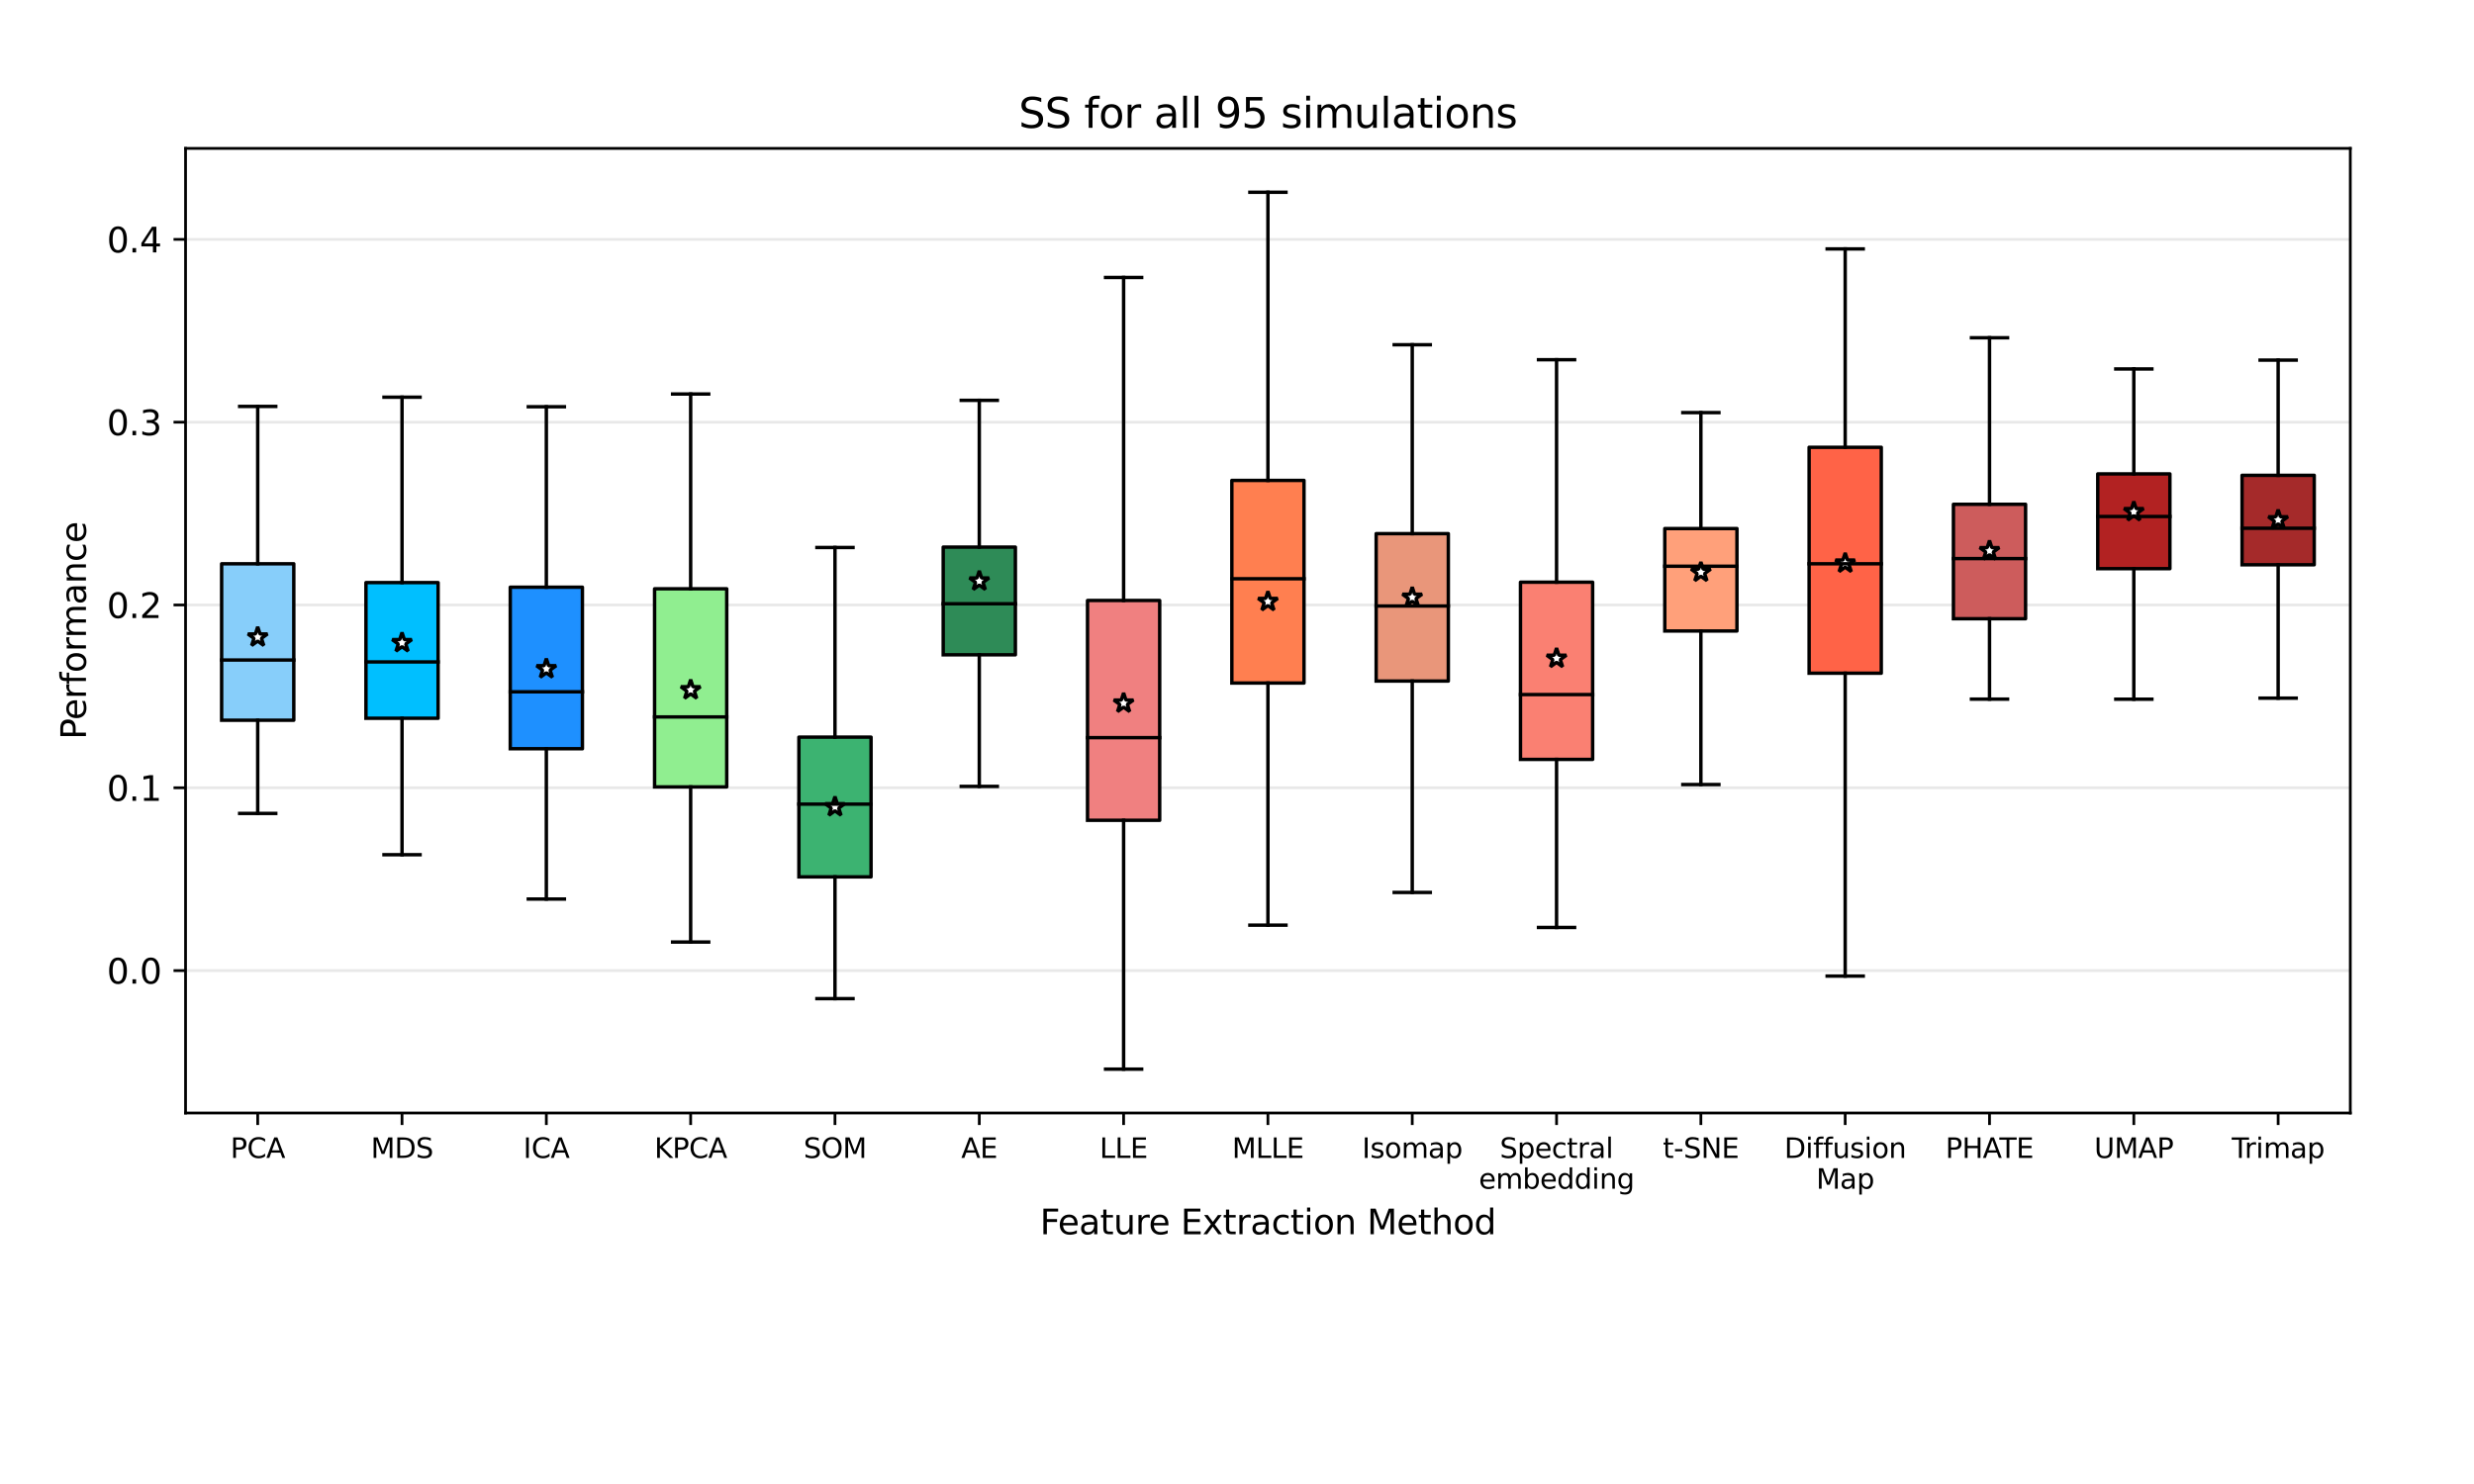 <?xml version="1.0" encoding="utf-8" standalone="no"?>
<!DOCTYPE svg PUBLIC "-//W3C//DTD SVG 1.1//EN"
  "http://www.w3.org/Graphics/SVG/1.1/DTD/svg11.dtd">
<svg xmlns:xlink="http://www.w3.org/1999/xlink" width="720pt" height="432pt" viewBox="0 0 720 432" xmlns="http://www.w3.org/2000/svg" version="1.1">
 <defs>
  <style type="text/css">*{stroke-linejoin: round; stroke-linecap: butt}</style>
 </defs>
 <g id="figure_1">
  <g id="patch_1">
   <path d="M 0 432 
L 720 432 
L 720 0 
L 0 0 
z
" style="fill: #ffffff"/>
  </g>
  <g id="axes_1">
   <g id="patch_2">
    <path d="M 54 324 
L 684 324 
L 684 43.2 
L 54 43.2 
z
" style="fill: #ffffff"/>
   </g>
   <g id="matplotlib.axis_1">
    <g id="xtick_1">
     <g id="line2d_1">
      <defs>
       <path id="m8b8b275905" d="M 0 0 
L 0 3.5 
" style="stroke: #000000; stroke-width: 0.8"/>
      </defs>
      <g>
       <use xlink:href="#m8b8b275905" x="75" y="324" style="stroke: #000000; stroke-width: 0.8"/>
      </g>
     </g>
     <g id="text_1">
      <!-- PCA -->
      <g transform="translate(67.059 337.079) scale(0.08 -0.08)">
       <defs>
        <path id="DejaVuSans-50" d="M 1259 4147 
L 1259 2394 
L 2053 2394 
Q 2494 2394 2734 2622 
Q 2975 2850 2975 3272 
Q 2975 3691 2734 3919 
Q 2494 4147 2053 4147 
L 1259 4147 
z
M 628 4666 
L 2053 4666 
Q 2838 4666 3239 4311 
Q 3641 3956 3641 3272 
Q 3641 2581 3239 2228 
Q 2838 1875 2053 1875 
L 1259 1875 
L 1259 0 
L 628 0 
L 628 4666 
z
" transform="scale(0.016)"/>
        <path id="DejaVuSans-43" d="M 4122 4306 
L 4122 3641 
Q 3803 3938 3442 4084 
Q 3081 4231 2675 4231 
Q 1875 4231 1450 3742 
Q 1025 3253 1025 2328 
Q 1025 1406 1450 917 
Q 1875 428 2675 428 
Q 3081 428 3442 575 
Q 3803 722 4122 1019 
L 4122 359 
Q 3791 134 3420 21 
Q 3050 -91 2638 -91 
Q 1578 -91 968 557 
Q 359 1206 359 2328 
Q 359 3453 968 4101 
Q 1578 4750 2638 4750 
Q 3056 4750 3426 4639 
Q 3797 4528 4122 4306 
z
" transform="scale(0.016)"/>
        <path id="DejaVuSans-41" d="M 2188 4044 
L 1331 1722 
L 3047 1722 
L 2188 4044 
z
M 1831 4666 
L 2547 4666 
L 4325 0 
L 3669 0 
L 3244 1197 
L 1141 1197 
L 716 0 
L 50 0 
L 1831 4666 
z
" transform="scale(0.016)"/>
       </defs>
       <use xlink:href="#DejaVuSans-50"/>
       <use xlink:href="#DejaVuSans-43" x="60.303"/>
       <use xlink:href="#DejaVuSans-41" x="130.127"/>
      </g>
     </g>
    </g>
    <g id="xtick_2">
     <g id="line2d_2">
      <g>
       <use xlink:href="#m8b8b275905" x="117" y="324" style="stroke: #000000; stroke-width: 0.8"/>
      </g>
     </g>
     <g id="text_2">
      <!-- MDS -->
      <g transform="translate(107.929 337.079) scale(0.08 -0.08)">
       <defs>
        <path id="DejaVuSans-4d" d="M 628 4666 
L 1569 4666 
L 2759 1491 
L 3956 4666 
L 4897 4666 
L 4897 0 
L 4281 0 
L 4281 4097 
L 3078 897 
L 2444 897 
L 1241 4097 
L 1241 0 
L 628 0 
L 628 4666 
z
" transform="scale(0.016)"/>
        <path id="DejaVuSans-44" d="M 1259 4147 
L 1259 519 
L 2022 519 
Q 2988 519 3436 956 
Q 3884 1394 3884 2338 
Q 3884 3275 3436 3711 
Q 2988 4147 2022 4147 
L 1259 4147 
z
M 628 4666 
L 1925 4666 
Q 3281 4666 3915 4102 
Q 4550 3538 4550 2338 
Q 4550 1131 3912 565 
Q 3275 0 1925 0 
L 628 0 
L 628 4666 
z
" transform="scale(0.016)"/>
        <path id="DejaVuSans-53" d="M 3425 4513 
L 3425 3897 
Q 3066 4069 2747 4153 
Q 2428 4238 2131 4238 
Q 1616 4238 1336 4038 
Q 1056 3838 1056 3469 
Q 1056 3159 1242 3001 
Q 1428 2844 1947 2747 
L 2328 2669 
Q 3034 2534 3370 2195 
Q 3706 1856 3706 1288 
Q 3706 609 3251 259 
Q 2797 -91 1919 -91 
Q 1588 -91 1214 -16 
Q 841 59 441 206 
L 441 856 
Q 825 641 1194 531 
Q 1563 422 1919 422 
Q 2459 422 2753 634 
Q 3047 847 3047 1241 
Q 3047 1584 2836 1778 
Q 2625 1972 2144 2069 
L 1759 2144 
Q 1053 2284 737 2584 
Q 422 2884 422 3419 
Q 422 4038 858 4394 
Q 1294 4750 2059 4750 
Q 2388 4750 2728 4690 
Q 3069 4631 3425 4513 
z
" transform="scale(0.016)"/>
       </defs>
       <use xlink:href="#DejaVuSans-4d"/>
       <use xlink:href="#DejaVuSans-44" x="86.279"/>
       <use xlink:href="#DejaVuSans-53" x="163.281"/>
      </g>
     </g>
    </g>
    <g id="xtick_3">
     <g id="line2d_3">
      <g>
       <use xlink:href="#m8b8b275905" x="159" y="324" style="stroke: #000000; stroke-width: 0.8"/>
      </g>
     </g>
     <g id="text_3">
      <!-- ICA -->
      <g transform="translate(152.291 337.079) scale(0.08 -0.08)">
       <defs>
        <path id="DejaVuSans-49" d="M 628 4666 
L 1259 4666 
L 1259 0 
L 628 0 
L 628 4666 
z
" transform="scale(0.016)"/>
       </defs>
       <use xlink:href="#DejaVuSans-49"/>
       <use xlink:href="#DejaVuSans-43" x="29.492"/>
       <use xlink:href="#DejaVuSans-41" x="99.316"/>
      </g>
     </g>
    </g>
    <g id="xtick_4">
     <g id="line2d_4">
      <g>
       <use xlink:href="#m8b8b275905" x="201" y="324" style="stroke: #000000; stroke-width: 0.8"/>
      </g>
     </g>
     <g id="text_4">
      <!-- KPCA -->
      <g transform="translate(190.436 337.079) scale(0.08 -0.08)">
       <defs>
        <path id="DejaVuSans-4b" d="M 628 4666 
L 1259 4666 
L 1259 2694 
L 3353 4666 
L 4166 4666 
L 1850 2491 
L 4331 0 
L 3500 0 
L 1259 2247 
L 1259 0 
L 628 0 
L 628 4666 
z
" transform="scale(0.016)"/>
       </defs>
       <use xlink:href="#DejaVuSans-4b"/>
       <use xlink:href="#DejaVuSans-50" x="65.576"/>
       <use xlink:href="#DejaVuSans-43" x="125.879"/>
       <use xlink:href="#DejaVuSans-41" x="195.703"/>
      </g>
     </g>
    </g>
    <g id="xtick_5">
     <g id="line2d_5">
      <g>
       <use xlink:href="#m8b8b275905" x="243" y="324" style="stroke: #000000; stroke-width: 0.8"/>
      </g>
     </g>
     <g id="text_5">
      <!-- SOM -->
      <g transform="translate(233.861 337.079) scale(0.08 -0.08)">
       <defs>
        <path id="DejaVuSans-4f" d="M 2522 4238 
Q 1834 4238 1429 3725 
Q 1025 3213 1025 2328 
Q 1025 1447 1429 934 
Q 1834 422 2522 422 
Q 3209 422 3611 934 
Q 4013 1447 4013 2328 
Q 4013 3213 3611 3725 
Q 3209 4238 2522 4238 
z
M 2522 4750 
Q 3503 4750 4090 4092 
Q 4678 3434 4678 2328 
Q 4678 1225 4090 567 
Q 3503 -91 2522 -91 
Q 1538 -91 948 565 
Q 359 1222 359 2328 
Q 359 3434 948 4092 
Q 1538 4750 2522 4750 
z
" transform="scale(0.016)"/>
       </defs>
       <use xlink:href="#DejaVuSans-53"/>
       <use xlink:href="#DejaVuSans-4f" x="63.477"/>
       <use xlink:href="#DejaVuSans-4d" x="142.188"/>
      </g>
     </g>
    </g>
    <g id="xtick_6">
     <g id="line2d_6">
      <g>
       <use xlink:href="#m8b8b275905" x="285" y="324" style="stroke: #000000; stroke-width: 0.8"/>
      </g>
     </g>
     <g id="text_6">
      <!-- AE -->
      <g transform="translate(279.736 337.079) scale(0.08 -0.08)">
       <defs>
        <path id="DejaVuSans-45" d="M 628 4666 
L 3578 4666 
L 3578 4134 
L 1259 4134 
L 1259 2753 
L 3481 2753 
L 3481 2222 
L 1259 2222 
L 1259 531 
L 3634 531 
L 3634 0 
L 628 0 
L 628 4666 
z
" transform="scale(0.016)"/>
       </defs>
       <use xlink:href="#DejaVuSans-41"/>
       <use xlink:href="#DejaVuSans-45" x="68.408"/>
      </g>
     </g>
    </g>
    <g id="xtick_7">
     <g id="line2d_7">
      <g>
       <use xlink:href="#m8b8b275905" x="327" y="324" style="stroke: #000000; stroke-width: 0.8"/>
      </g>
     </g>
     <g id="text_7">
      <!-- LLE -->
      <g transform="translate(320.015 337.079) scale(0.08 -0.08)">
       <defs>
        <path id="DejaVuSans-4c" d="M 628 4666 
L 1259 4666 
L 1259 531 
L 3531 531 
L 3531 0 
L 628 0 
L 628 4666 
z
" transform="scale(0.016)"/>
       </defs>
       <use xlink:href="#DejaVuSans-4c"/>
       <use xlink:href="#DejaVuSans-4c" x="55.713"/>
       <use xlink:href="#DejaVuSans-45" x="111.426"/>
      </g>
     </g>
    </g>
    <g id="xtick_8">
     <g id="line2d_8">
      <g>
       <use xlink:href="#m8b8b275905" x="369" y="324" style="stroke: #000000; stroke-width: 0.8"/>
      </g>
     </g>
     <g id="text_8">
      <!-- MLLE -->
      <g transform="translate(358.564 337.079) scale(0.08 -0.08)">
       <use xlink:href="#DejaVuSans-4d"/>
       <use xlink:href="#DejaVuSans-4c" x="86.279"/>
       <use xlink:href="#DejaVuSans-4c" x="141.992"/>
       <use xlink:href="#DejaVuSans-45" x="197.705"/>
      </g>
     </g>
    </g>
    <g id="xtick_9">
     <g id="line2d_9">
      <g>
       <use xlink:href="#m8b8b275905" x="411" y="324" style="stroke: #000000; stroke-width: 0.8"/>
      </g>
     </g>
     <g id="text_9">
      <!-- Isomap -->
      <g transform="translate(396.402 337.079) scale(0.08 -0.08)">
       <defs>
        <path id="DejaVuSans-73" d="M 2834 3397 
L 2834 2853 
Q 2591 2978 2328 3040 
Q 2066 3103 1784 3103 
Q 1356 3103 1142 2972 
Q 928 2841 928 2578 
Q 928 2378 1081 2264 
Q 1234 2150 1697 2047 
L 1894 2003 
Q 2506 1872 2764 1633 
Q 3022 1394 3022 966 
Q 3022 478 2636 193 
Q 2250 -91 1575 -91 
Q 1294 -91 989 -36 
Q 684 19 347 128 
L 347 722 
Q 666 556 975 473 
Q 1284 391 1588 391 
Q 1994 391 2212 530 
Q 2431 669 2431 922 
Q 2431 1156 2273 1281 
Q 2116 1406 1581 1522 
L 1381 1569 
Q 847 1681 609 1914 
Q 372 2147 372 2553 
Q 372 3047 722 3315 
Q 1072 3584 1716 3584 
Q 2034 3584 2315 3537 
Q 2597 3491 2834 3397 
z
" transform="scale(0.016)"/>
        <path id="DejaVuSans-6f" d="M 1959 3097 
Q 1497 3097 1228 2736 
Q 959 2375 959 1747 
Q 959 1119 1226 758 
Q 1494 397 1959 397 
Q 2419 397 2687 759 
Q 2956 1122 2956 1747 
Q 2956 2369 2687 2733 
Q 2419 3097 1959 3097 
z
M 1959 3584 
Q 2709 3584 3137 3096 
Q 3566 2609 3566 1747 
Q 3566 888 3137 398 
Q 2709 -91 1959 -91 
Q 1206 -91 779 398 
Q 353 888 353 1747 
Q 353 2609 779 3096 
Q 1206 3584 1959 3584 
z
" transform="scale(0.016)"/>
        <path id="DejaVuSans-6d" d="M 3328 2828 
Q 3544 3216 3844 3400 
Q 4144 3584 4550 3584 
Q 5097 3584 5394 3201 
Q 5691 2819 5691 2113 
L 5691 0 
L 5113 0 
L 5113 2094 
Q 5113 2597 4934 2840 
Q 4756 3084 4391 3084 
Q 3944 3084 3684 2787 
Q 3425 2491 3425 1978 
L 3425 0 
L 2847 0 
L 2847 2094 
Q 2847 2600 2669 2842 
Q 2491 3084 2119 3084 
Q 1678 3084 1418 2786 
Q 1159 2488 1159 1978 
L 1159 0 
L 581 0 
L 581 3500 
L 1159 3500 
L 1159 2956 
Q 1356 3278 1631 3431 
Q 1906 3584 2284 3584 
Q 2666 3584 2933 3390 
Q 3200 3197 3328 2828 
z
" transform="scale(0.016)"/>
        <path id="DejaVuSans-61" d="M 2194 1759 
Q 1497 1759 1228 1600 
Q 959 1441 959 1056 
Q 959 750 1161 570 
Q 1363 391 1709 391 
Q 2188 391 2477 730 
Q 2766 1069 2766 1631 
L 2766 1759 
L 2194 1759 
z
M 3341 1997 
L 3341 0 
L 2766 0 
L 2766 531 
Q 2569 213 2275 61 
Q 1981 -91 1556 -91 
Q 1019 -91 701 211 
Q 384 513 384 1019 
Q 384 1609 779 1909 
Q 1175 2209 1959 2209 
L 2766 2209 
L 2766 2266 
Q 2766 2663 2505 2880 
Q 2244 3097 1772 3097 
Q 1472 3097 1187 3025 
Q 903 2953 641 2809 
L 641 3341 
Q 956 3463 1253 3523 
Q 1550 3584 1831 3584 
Q 2591 3584 2966 3190 
Q 3341 2797 3341 1997 
z
" transform="scale(0.016)"/>
        <path id="DejaVuSans-70" d="M 1159 525 
L 1159 -1331 
L 581 -1331 
L 581 3500 
L 1159 3500 
L 1159 2969 
Q 1341 3281 1617 3432 
Q 1894 3584 2278 3584 
Q 2916 3584 3314 3078 
Q 3713 2572 3713 1747 
Q 3713 922 3314 415 
Q 2916 -91 2278 -91 
Q 1894 -91 1617 61 
Q 1341 213 1159 525 
z
M 3116 1747 
Q 3116 2381 2855 2742 
Q 2594 3103 2138 3103 
Q 1681 3103 1420 2742 
Q 1159 2381 1159 1747 
Q 1159 1113 1420 752 
Q 1681 391 2138 391 
Q 2594 391 2855 752 
Q 3116 1113 3116 1747 
z
" transform="scale(0.016)"/>
       </defs>
       <use xlink:href="#DejaVuSans-49"/>
       <use xlink:href="#DejaVuSans-73" x="29.492"/>
       <use xlink:href="#DejaVuSans-6f" x="81.592"/>
       <use xlink:href="#DejaVuSans-6d" x="142.773"/>
       <use xlink:href="#DejaVuSans-61" x="240.186"/>
       <use xlink:href="#DejaVuSans-70" x="301.465"/>
      </g>
     </g>
    </g>
    <g id="xtick_10">
     <g id="line2d_10">
      <g>
       <use xlink:href="#m8b8b275905" x="453" y="324" style="stroke: #000000; stroke-width: 0.8"/>
      </g>
     </g>
     <g id="text_10">
      <!-- Spectral -->
      <g transform="translate(436.486 337.079) scale(0.08 -0.08)">
       <defs>
        <path id="DejaVuSans-65" d="M 3597 1894 
L 3597 1613 
L 953 1613 
Q 991 1019 1311 708 
Q 1631 397 2203 397 
Q 2534 397 2845 478 
Q 3156 559 3463 722 
L 3463 178 
Q 3153 47 2828 -22 
Q 2503 -91 2169 -91 
Q 1331 -91 842 396 
Q 353 884 353 1716 
Q 353 2575 817 3079 
Q 1281 3584 2069 3584 
Q 2775 3584 3186 3129 
Q 3597 2675 3597 1894 
z
M 3022 2063 
Q 3016 2534 2758 2815 
Q 2500 3097 2075 3097 
Q 1594 3097 1305 2825 
Q 1016 2553 972 2059 
L 3022 2063 
z
" transform="scale(0.016)"/>
        <path id="DejaVuSans-63" d="M 3122 3366 
L 3122 2828 
Q 2878 2963 2633 3030 
Q 2388 3097 2138 3097 
Q 1578 3097 1268 2742 
Q 959 2388 959 1747 
Q 959 1106 1268 751 
Q 1578 397 2138 397 
Q 2388 397 2633 464 
Q 2878 531 3122 666 
L 3122 134 
Q 2881 22 2623 -34 
Q 2366 -91 2075 -91 
Q 1284 -91 818 406 
Q 353 903 353 1747 
Q 353 2603 823 3093 
Q 1294 3584 2113 3584 
Q 2378 3584 2631 3529 
Q 2884 3475 3122 3366 
z
" transform="scale(0.016)"/>
        <path id="DejaVuSans-74" d="M 1172 4494 
L 1172 3500 
L 2356 3500 
L 2356 3053 
L 1172 3053 
L 1172 1153 
Q 1172 725 1289 603 
Q 1406 481 1766 481 
L 2356 481 
L 2356 0 
L 1766 0 
Q 1100 0 847 248 
Q 594 497 594 1153 
L 594 3053 
L 172 3053 
L 172 3500 
L 594 3500 
L 594 4494 
L 1172 4494 
z
" transform="scale(0.016)"/>
        <path id="DejaVuSans-72" d="M 2631 2963 
Q 2534 3019 2420 3045 
Q 2306 3072 2169 3072 
Q 1681 3072 1420 2755 
Q 1159 2438 1159 1844 
L 1159 0 
L 581 0 
L 581 3500 
L 1159 3500 
L 1159 2956 
Q 1341 3275 1631 3429 
Q 1922 3584 2338 3584 
Q 2397 3584 2469 3576 
Q 2541 3569 2628 3553 
L 2631 2963 
z
" transform="scale(0.016)"/>
        <path id="DejaVuSans-6c" d="M 603 4863 
L 1178 4863 
L 1178 0 
L 603 0 
L 603 4863 
z
" transform="scale(0.016)"/>
       </defs>
       <use xlink:href="#DejaVuSans-53"/>
       <use xlink:href="#DejaVuSans-70" x="63.477"/>
       <use xlink:href="#DejaVuSans-65" x="126.953"/>
       <use xlink:href="#DejaVuSans-63" x="188.477"/>
       <use xlink:href="#DejaVuSans-74" x="243.457"/>
       <use xlink:href="#DejaVuSans-72" x="282.666"/>
       <use xlink:href="#DejaVuSans-61" x="323.779"/>
       <use xlink:href="#DejaVuSans-6c" x="385.059"/>
      </g>
      <!-- embedding -->
      <g transform="translate(430.377 346.037) scale(0.08 -0.08)">
       <defs>
        <path id="DejaVuSans-62" d="M 3116 1747 
Q 3116 2381 2855 2742 
Q 2594 3103 2138 3103 
Q 1681 3103 1420 2742 
Q 1159 2381 1159 1747 
Q 1159 1113 1420 752 
Q 1681 391 2138 391 
Q 2594 391 2855 752 
Q 3116 1113 3116 1747 
z
M 1159 2969 
Q 1341 3281 1617 3432 
Q 1894 3584 2278 3584 
Q 2916 3584 3314 3078 
Q 3713 2572 3713 1747 
Q 3713 922 3314 415 
Q 2916 -91 2278 -91 
Q 1894 -91 1617 61 
Q 1341 213 1159 525 
L 1159 0 
L 581 0 
L 581 4863 
L 1159 4863 
L 1159 2969 
z
" transform="scale(0.016)"/>
        <path id="DejaVuSans-64" d="M 2906 2969 
L 2906 4863 
L 3481 4863 
L 3481 0 
L 2906 0 
L 2906 525 
Q 2725 213 2448 61 
Q 2172 -91 1784 -91 
Q 1150 -91 751 415 
Q 353 922 353 1747 
Q 353 2572 751 3078 
Q 1150 3584 1784 3584 
Q 2172 3584 2448 3432 
Q 2725 3281 2906 2969 
z
M 947 1747 
Q 947 1113 1208 752 
Q 1469 391 1925 391 
Q 2381 391 2643 752 
Q 2906 1113 2906 1747 
Q 2906 2381 2643 2742 
Q 2381 3103 1925 3103 
Q 1469 3103 1208 2742 
Q 947 2381 947 1747 
z
" transform="scale(0.016)"/>
        <path id="DejaVuSans-69" d="M 603 3500 
L 1178 3500 
L 1178 0 
L 603 0 
L 603 3500 
z
M 603 4863 
L 1178 4863 
L 1178 4134 
L 603 4134 
L 603 4863 
z
" transform="scale(0.016)"/>
        <path id="DejaVuSans-6e" d="M 3513 2113 
L 3513 0 
L 2938 0 
L 2938 2094 
Q 2938 2591 2744 2837 
Q 2550 3084 2163 3084 
Q 1697 3084 1428 2787 
Q 1159 2491 1159 1978 
L 1159 0 
L 581 0 
L 581 3500 
L 1159 3500 
L 1159 2956 
Q 1366 3272 1645 3428 
Q 1925 3584 2291 3584 
Q 2894 3584 3203 3211 
Q 3513 2838 3513 2113 
z
" transform="scale(0.016)"/>
        <path id="DejaVuSans-67" d="M 2906 1791 
Q 2906 2416 2648 2759 
Q 2391 3103 1925 3103 
Q 1463 3103 1205 2759 
Q 947 2416 947 1791 
Q 947 1169 1205 825 
Q 1463 481 1925 481 
Q 2391 481 2648 825 
Q 2906 1169 2906 1791 
z
M 3481 434 
Q 3481 -459 3084 -895 
Q 2688 -1331 1869 -1331 
Q 1566 -1331 1297 -1286 
Q 1028 -1241 775 -1147 
L 775 -588 
Q 1028 -725 1275 -790 
Q 1522 -856 1778 -856 
Q 2344 -856 2625 -561 
Q 2906 -266 2906 331 
L 2906 616 
Q 2728 306 2450 153 
Q 2172 0 1784 0 
Q 1141 0 747 490 
Q 353 981 353 1791 
Q 353 2603 747 3093 
Q 1141 3584 1784 3584 
Q 2172 3584 2450 3431 
Q 2728 3278 2906 2969 
L 2906 3500 
L 3481 3500 
L 3481 434 
z
" transform="scale(0.016)"/>
       </defs>
       <use xlink:href="#DejaVuSans-65"/>
       <use xlink:href="#DejaVuSans-6d" x="61.523"/>
       <use xlink:href="#DejaVuSans-62" x="158.936"/>
       <use xlink:href="#DejaVuSans-65" x="222.412"/>
       <use xlink:href="#DejaVuSans-64" x="283.936"/>
       <use xlink:href="#DejaVuSans-64" x="347.412"/>
       <use xlink:href="#DejaVuSans-69" x="410.889"/>
       <use xlink:href="#DejaVuSans-6e" x="438.672"/>
       <use xlink:href="#DejaVuSans-67" x="502.051"/>
      </g>
     </g>
    </g>
    <g id="xtick_11">
     <g id="line2d_11">
      <g>
       <use xlink:href="#m8b8b275905" x="495" y="324" style="stroke: #000000; stroke-width: 0.8"/>
      </g>
     </g>
     <g id="text_11">
      <!-- t-SNE -->
      <g transform="translate(483.929 337.079) scale(0.08 -0.08)">
       <defs>
        <path id="DejaVuSans-2d" d="M 313 2009 
L 1997 2009 
L 1997 1497 
L 313 1497 
L 313 2009 
z
" transform="scale(0.016)"/>
        <path id="DejaVuSans-4e" d="M 628 4666 
L 1478 4666 
L 3547 763 
L 3547 4666 
L 4159 4666 
L 4159 0 
L 3309 0 
L 1241 3903 
L 1241 0 
L 628 0 
L 628 4666 
z
" transform="scale(0.016)"/>
       </defs>
       <use xlink:href="#DejaVuSans-74"/>
       <use xlink:href="#DejaVuSans-2d" x="39.209"/>
       <use xlink:href="#DejaVuSans-53" x="75.293"/>
       <use xlink:href="#DejaVuSans-4e" x="138.77"/>
       <use xlink:href="#DejaVuSans-45" x="213.574"/>
      </g>
     </g>
    </g>
    <g id="xtick_12">
     <g id="line2d_12">
      <g>
       <use xlink:href="#m8b8b275905" x="537" y="324" style="stroke: #000000; stroke-width: 0.8"/>
      </g>
     </g>
     <g id="text_12">
      <!-- Diffusion -->
      <g transform="translate(519.28 337.079) scale(0.08 -0.08)">
       <defs>
        <path id="DejaVuSans-66" d="M 2375 4863 
L 2375 4384 
L 1825 4384 
Q 1516 4384 1395 4259 
Q 1275 4134 1275 3809 
L 1275 3500 
L 2222 3500 
L 2222 3053 
L 1275 3053 
L 1275 0 
L 697 0 
L 697 3053 
L 147 3053 
L 147 3500 
L 697 3500 
L 697 3744 
Q 697 4328 969 4595 
Q 1241 4863 1831 4863 
L 2375 4863 
z
" transform="scale(0.016)"/>
        <path id="DejaVuSans-75" d="M 544 1381 
L 544 3500 
L 1119 3500 
L 1119 1403 
Q 1119 906 1312 657 
Q 1506 409 1894 409 
Q 2359 409 2629 706 
Q 2900 1003 2900 1516 
L 2900 3500 
L 3475 3500 
L 3475 0 
L 2900 0 
L 2900 538 
Q 2691 219 2414 64 
Q 2138 -91 1772 -91 
Q 1169 -91 856 284 
Q 544 659 544 1381 
z
M 1991 3584 
L 1991 3584 
z
" transform="scale(0.016)"/>
       </defs>
       <use xlink:href="#DejaVuSans-44"/>
       <use xlink:href="#DejaVuSans-69" x="77.002"/>
       <use xlink:href="#DejaVuSans-66" x="104.785"/>
       <use xlink:href="#DejaVuSans-66" x="139.99"/>
       <use xlink:href="#DejaVuSans-75" x="175.195"/>
       <use xlink:href="#DejaVuSans-73" x="238.574"/>
       <use xlink:href="#DejaVuSans-69" x="290.674"/>
       <use xlink:href="#DejaVuSans-6f" x="318.457"/>
       <use xlink:href="#DejaVuSans-6e" x="379.639"/>
      </g>
      <!-- Map -->
      <g transform="translate(528.558 346.037) scale(0.08 -0.08)">
       <use xlink:href="#DejaVuSans-4d"/>
       <use xlink:href="#DejaVuSans-61" x="86.279"/>
       <use xlink:href="#DejaVuSans-70" x="147.559"/>
      </g>
     </g>
    </g>
    <g id="xtick_13">
     <g id="line2d_13">
      <g>
       <use xlink:href="#m8b8b275905" x="579" y="324" style="stroke: #000000; stroke-width: 0.8"/>
      </g>
     </g>
     <g id="text_13">
      <!-- PHATE -->
      <g transform="translate(566.183 337.079) scale(0.08 -0.08)">
       <defs>
        <path id="DejaVuSans-48" d="M 628 4666 
L 1259 4666 
L 1259 2753 
L 3553 2753 
L 3553 4666 
L 4184 4666 
L 4184 0 
L 3553 0 
L 3553 2222 
L 1259 2222 
L 1259 0 
L 628 0 
L 628 4666 
z
" transform="scale(0.016)"/>
        <path id="DejaVuSans-54" d="M -19 4666 
L 3928 4666 
L 3928 4134 
L 2272 4134 
L 2272 0 
L 1638 0 
L 1638 4134 
L -19 4134 
L -19 4666 
z
" transform="scale(0.016)"/>
       </defs>
       <use xlink:href="#DejaVuSans-50"/>
       <use xlink:href="#DejaVuSans-48" x="60.303"/>
       <use xlink:href="#DejaVuSans-41" x="135.498"/>
       <use xlink:href="#DejaVuSans-54" x="196.156"/>
       <use xlink:href="#DejaVuSans-45" x="257.24"/>
      </g>
     </g>
    </g>
    <g id="xtick_14">
     <g id="line2d_14">
      <g>
       <use xlink:href="#m8b8b275905" x="621" y="324" style="stroke: #000000; stroke-width: 0.8"/>
      </g>
     </g>
     <g id="text_14">
      <!-- UMAP -->
      <g transform="translate(609.473 337.079) scale(0.08 -0.08)">
       <defs>
        <path id="DejaVuSans-55" d="M 556 4666 
L 1191 4666 
L 1191 1831 
Q 1191 1081 1462 751 
Q 1734 422 2344 422 
Q 2950 422 3222 751 
Q 3494 1081 3494 1831 
L 3494 4666 
L 4128 4666 
L 4128 1753 
Q 4128 841 3676 375 
Q 3225 -91 2344 -91 
Q 1459 -91 1007 375 
Q 556 841 556 1753 
L 556 4666 
z
" transform="scale(0.016)"/>
       </defs>
       <use xlink:href="#DejaVuSans-55"/>
       <use xlink:href="#DejaVuSans-4d" x="73.193"/>
       <use xlink:href="#DejaVuSans-41" x="159.473"/>
       <use xlink:href="#DejaVuSans-50" x="227.881"/>
      </g>
     </g>
    </g>
    <g id="xtick_15">
     <g id="line2d_15">
      <g>
       <use xlink:href="#m8b8b275905" x="663" y="324" style="stroke: #000000; stroke-width: 0.8"/>
      </g>
     </g>
     <g id="text_15">
      <!-- Trimap -->
      <g transform="translate(649.504 337.079) scale(0.08 -0.08)">
       <use xlink:href="#DejaVuSans-54"/>
       <use xlink:href="#DejaVuSans-72" x="46.334"/>
       <use xlink:href="#DejaVuSans-69" x="87.447"/>
       <use xlink:href="#DejaVuSans-6d" x="115.23"/>
       <use xlink:href="#DejaVuSans-61" x="212.643"/>
       <use xlink:href="#DejaVuSans-70" x="273.922"/>
      </g>
     </g>
    </g>
    <g id="text_16">
     <!-- Feature Extraction Method -->
     <g transform="translate(302.654 359.299) scale(0.1 -0.1)">
      <defs>
       <path id="DejaVuSans-46" d="M 628 4666 
L 3309 4666 
L 3309 4134 
L 1259 4134 
L 1259 2759 
L 3109 2759 
L 3109 2228 
L 1259 2228 
L 1259 0 
L 628 0 
L 628 4666 
z
" transform="scale(0.016)"/>
       <path id="DejaVuSans-20" transform="scale(0.016)"/>
       <path id="DejaVuSans-78" d="M 3513 3500 
L 2247 1797 
L 3578 0 
L 2900 0 
L 1881 1375 
L 863 0 
L 184 0 
L 1544 1831 
L 300 3500 
L 978 3500 
L 1906 2253 
L 2834 3500 
L 3513 3500 
z
" transform="scale(0.016)"/>
       <path id="DejaVuSans-68" d="M 3513 2113 
L 3513 0 
L 2938 0 
L 2938 2094 
Q 2938 2591 2744 2837 
Q 2550 3084 2163 3084 
Q 1697 3084 1428 2787 
Q 1159 2491 1159 1978 
L 1159 0 
L 581 0 
L 581 4863 
L 1159 4863 
L 1159 2956 
Q 1366 3272 1645 3428 
Q 1925 3584 2291 3584 
Q 2894 3584 3203 3211 
Q 3513 2838 3513 2113 
z
" transform="scale(0.016)"/>
      </defs>
      <use xlink:href="#DejaVuSans-46"/>
      <use xlink:href="#DejaVuSans-65" x="52.02"/>
      <use xlink:href="#DejaVuSans-61" x="113.543"/>
      <use xlink:href="#DejaVuSans-74" x="174.822"/>
      <use xlink:href="#DejaVuSans-75" x="214.031"/>
      <use xlink:href="#DejaVuSans-72" x="277.41"/>
      <use xlink:href="#DejaVuSans-65" x="316.273"/>
      <use xlink:href="#DejaVuSans-20" x="377.797"/>
      <use xlink:href="#DejaVuSans-45" x="409.584"/>
      <use xlink:href="#DejaVuSans-78" x="472.768"/>
      <use xlink:href="#DejaVuSans-74" x="531.947"/>
      <use xlink:href="#DejaVuSans-72" x="571.156"/>
      <use xlink:href="#DejaVuSans-61" x="612.27"/>
      <use xlink:href="#DejaVuSans-63" x="673.549"/>
      <use xlink:href="#DejaVuSans-74" x="728.529"/>
      <use xlink:href="#DejaVuSans-69" x="767.738"/>
      <use xlink:href="#DejaVuSans-6f" x="795.521"/>
      <use xlink:href="#DejaVuSans-6e" x="856.703"/>
      <use xlink:href="#DejaVuSans-20" x="920.082"/>
      <use xlink:href="#DejaVuSans-4d" x="951.869"/>
      <use xlink:href="#DejaVuSans-65" x="1038.148"/>
      <use xlink:href="#DejaVuSans-74" x="1099.672"/>
      <use xlink:href="#DejaVuSans-68" x="1138.881"/>
      <use xlink:href="#DejaVuSans-6f" x="1202.26"/>
      <use xlink:href="#DejaVuSans-64" x="1263.441"/>
     </g>
    </g>
   </g>
   <g id="matplotlib.axis_2">
    <g id="ytick_1">
     <g id="line2d_16">
      <path d="M 54 282.54 
L 684 282.54 
" clip-path="url(#p0232a6c886)" style="fill: none; stroke: #d3d3d3; stroke-opacity: 0.5; stroke-width: 0.8; stroke-linecap: square"/>
     </g>
     <g id="line2d_17">
      <defs>
       <path id="mea626185bf" d="M 0 0 
L -3.5 0 
" style="stroke: #000000; stroke-width: 0.8"/>
      </defs>
      <g>
       <use xlink:href="#mea626185bf" x="54" y="282.54" style="stroke: #000000; stroke-width: 0.8"/>
      </g>
     </g>
     <g id="text_17">
      <!-- 0.0 -->
      <g transform="translate(31.097 286.339) scale(0.1 -0.1)">
       <defs>
        <path id="DejaVuSans-30" d="M 2034 4250 
Q 1547 4250 1301 3770 
Q 1056 3291 1056 2328 
Q 1056 1369 1301 889 
Q 1547 409 2034 409 
Q 2525 409 2770 889 
Q 3016 1369 3016 2328 
Q 3016 3291 2770 3770 
Q 2525 4250 2034 4250 
z
M 2034 4750 
Q 2819 4750 3233 4129 
Q 3647 3509 3647 2328 
Q 3647 1150 3233 529 
Q 2819 -91 2034 -91 
Q 1250 -91 836 529 
Q 422 1150 422 2328 
Q 422 3509 836 4129 
Q 1250 4750 2034 4750 
z
" transform="scale(0.016)"/>
        <path id="DejaVuSans-2e" d="M 684 794 
L 1344 794 
L 1344 0 
L 684 0 
L 684 794 
z
" transform="scale(0.016)"/>
       </defs>
       <use xlink:href="#DejaVuSans-30"/>
       <use xlink:href="#DejaVuSans-2e" x="63.623"/>
       <use xlink:href="#DejaVuSans-30" x="95.41"/>
      </g>
     </g>
    </g>
    <g id="ytick_2">
     <g id="line2d_18">
      <path d="M 54 229.326 
L 684 229.326 
" clip-path="url(#p0232a6c886)" style="fill: none; stroke: #d3d3d3; stroke-opacity: 0.5; stroke-width: 0.8; stroke-linecap: square"/>
     </g>
     <g id="line2d_19">
      <g>
       <use xlink:href="#mea626185bf" x="54" y="229.326" style="stroke: #000000; stroke-width: 0.8"/>
      </g>
     </g>
     <g id="text_18">
      <!-- 0.1 -->
      <g transform="translate(31.097 233.125) scale(0.1 -0.1)">
       <defs>
        <path id="DejaVuSans-31" d="M 794 531 
L 1825 531 
L 1825 4091 
L 703 3866 
L 703 4441 
L 1819 4666 
L 2450 4666 
L 2450 531 
L 3481 531 
L 3481 0 
L 794 0 
L 794 531 
z
" transform="scale(0.016)"/>
       </defs>
       <use xlink:href="#DejaVuSans-30"/>
       <use xlink:href="#DejaVuSans-2e" x="63.623"/>
       <use xlink:href="#DejaVuSans-31" x="95.41"/>
      </g>
     </g>
    </g>
    <g id="ytick_3">
     <g id="line2d_20">
      <path d="M 54 176.112 
L 684 176.112 
" clip-path="url(#p0232a6c886)" style="fill: none; stroke: #d3d3d3; stroke-opacity: 0.5; stroke-width: 0.8; stroke-linecap: square"/>
     </g>
     <g id="line2d_21">
      <g>
       <use xlink:href="#mea626185bf" x="54" y="176.112" style="stroke: #000000; stroke-width: 0.8"/>
      </g>
     </g>
     <g id="text_19">
      <!-- 0.2 -->
      <g transform="translate(31.097 179.911) scale(0.1 -0.1)">
       <defs>
        <path id="DejaVuSans-32" d="M 1228 531 
L 3431 531 
L 3431 0 
L 469 0 
L 469 531 
Q 828 903 1448 1529 
Q 2069 2156 2228 2338 
Q 2531 2678 2651 2914 
Q 2772 3150 2772 3378 
Q 2772 3750 2511 3984 
Q 2250 4219 1831 4219 
Q 1534 4219 1204 4116 
Q 875 4013 500 3803 
L 500 4441 
Q 881 4594 1212 4672 
Q 1544 4750 1819 4750 
Q 2544 4750 2975 4387 
Q 3406 4025 3406 3419 
Q 3406 3131 3298 2873 
Q 3191 2616 2906 2266 
Q 2828 2175 2409 1742 
Q 1991 1309 1228 531 
z
" transform="scale(0.016)"/>
       </defs>
       <use xlink:href="#DejaVuSans-30"/>
       <use xlink:href="#DejaVuSans-2e" x="63.623"/>
       <use xlink:href="#DejaVuSans-32" x="95.41"/>
      </g>
     </g>
    </g>
    <g id="ytick_4">
     <g id="line2d_22">
      <path d="M 54 122.898 
L 684 122.898 
" clip-path="url(#p0232a6c886)" style="fill: none; stroke: #d3d3d3; stroke-opacity: 0.5; stroke-width: 0.8; stroke-linecap: square"/>
     </g>
     <g id="line2d_23">
      <g>
       <use xlink:href="#mea626185bf" x="54" y="122.898" style="stroke: #000000; stroke-width: 0.8"/>
      </g>
     </g>
     <g id="text_20">
      <!-- 0.3 -->
      <g transform="translate(31.097 126.698) scale(0.1 -0.1)">
       <defs>
        <path id="DejaVuSans-33" d="M 2597 2516 
Q 3050 2419 3304 2112 
Q 3559 1806 3559 1356 
Q 3559 666 3084 287 
Q 2609 -91 1734 -91 
Q 1441 -91 1130 -33 
Q 819 25 488 141 
L 488 750 
Q 750 597 1062 519 
Q 1375 441 1716 441 
Q 2309 441 2620 675 
Q 2931 909 2931 1356 
Q 2931 1769 2642 2001 
Q 2353 2234 1838 2234 
L 1294 2234 
L 1294 2753 
L 1863 2753 
Q 2328 2753 2575 2939 
Q 2822 3125 2822 3475 
Q 2822 3834 2567 4026 
Q 2313 4219 1838 4219 
Q 1578 4219 1281 4162 
Q 984 4106 628 3988 
L 628 4550 
Q 988 4650 1302 4700 
Q 1616 4750 1894 4750 
Q 2613 4750 3031 4423 
Q 3450 4097 3450 3541 
Q 3450 3153 3228 2886 
Q 3006 2619 2597 2516 
z
" transform="scale(0.016)"/>
       </defs>
       <use xlink:href="#DejaVuSans-30"/>
       <use xlink:href="#DejaVuSans-2e" x="63.623"/>
       <use xlink:href="#DejaVuSans-33" x="95.41"/>
      </g>
     </g>
    </g>
    <g id="ytick_5">
     <g id="line2d_24">
      <path d="M 54 69.685 
L 684 69.685 
" clip-path="url(#p0232a6c886)" style="fill: none; stroke: #d3d3d3; stroke-opacity: 0.5; stroke-width: 0.8; stroke-linecap: square"/>
     </g>
     <g id="line2d_25">
      <g>
       <use xlink:href="#mea626185bf" x="54" y="69.685" style="stroke: #000000; stroke-width: 0.8"/>
      </g>
     </g>
     <g id="text_21">
      <!-- 0.4 -->
      <g transform="translate(31.097 73.484) scale(0.1 -0.1)">
       <defs>
        <path id="DejaVuSans-34" d="M 2419 4116 
L 825 1625 
L 2419 1625 
L 2419 4116 
z
M 2253 4666 
L 3047 4666 
L 3047 1625 
L 3713 1625 
L 3713 1100 
L 3047 1100 
L 3047 0 
L 2419 0 
L 2419 1100 
L 313 1100 
L 313 1709 
L 2253 4666 
z
" transform="scale(0.016)"/>
       </defs>
       <use xlink:href="#DejaVuSans-30"/>
       <use xlink:href="#DejaVuSans-2e" x="63.623"/>
       <use xlink:href="#DejaVuSans-34" x="95.41"/>
      </g>
     </g>
    </g>
    <g id="text_22">
     <!-- Performance -->
     <g transform="translate(25.017 215.282) rotate(-90) scale(0.1 -0.1)">
      <use xlink:href="#DejaVuSans-50"/>
      <use xlink:href="#DejaVuSans-65" x="56.678"/>
      <use xlink:href="#DejaVuSans-72" x="118.201"/>
      <use xlink:href="#DejaVuSans-66" x="159.314"/>
      <use xlink:href="#DejaVuSans-6f" x="194.52"/>
      <use xlink:href="#DejaVuSans-72" x="255.701"/>
      <use xlink:href="#DejaVuSans-6d" x="295.064"/>
      <use xlink:href="#DejaVuSans-61" x="392.477"/>
      <use xlink:href="#DejaVuSans-6e" x="453.756"/>
      <use xlink:href="#DejaVuSans-63" x="517.135"/>
      <use xlink:href="#DejaVuSans-65" x="572.115"/>
     </g>
    </g>
   </g>
   <g id="patch_3">
    <path d="M 64.5 209.658 
L 85.5 209.658 
L 85.5 164.119 
L 64.5 164.119 
z
" clip-path="url(#p0232a6c886)" style="fill: #87cefa"/>
   </g>
   <g id="patch_4">
    <path d="M 106.5 209.093 
L 127.5 209.093 
L 127.5 169.601 
L 106.5 169.601 
z
" clip-path="url(#p0232a6c886)" style="fill: #00bfff"/>
   </g>
   <g id="patch_5">
    <path d="M 148.5 217.965 
L 169.5 217.965 
L 169.5 170.94 
L 148.5 170.94 
z
" clip-path="url(#p0232a6c886)" style="fill: #1e90ff"/>
   </g>
   <g id="patch_6">
    <path d="M 190.5 229.067 
L 211.5 229.067 
L 211.5 171.405 
L 190.5 171.405 
z
" clip-path="url(#p0232a6c886)" style="fill: #90ee90"/>
   </g>
   <g id="patch_7">
    <path d="M 232.5 255.259 
L 253.5 255.259 
L 253.5 214.588 
L 232.5 214.588 
z
" clip-path="url(#p0232a6c886)" style="fill: #3cb371"/>
   </g>
   <g id="patch_8">
    <path d="M 274.5 190.618 
L 295.5 190.618 
L 295.5 159.265 
L 274.5 159.265 
z
" clip-path="url(#p0232a6c886)" style="fill: #2e8b57"/>
   </g>
   <g id="patch_9">
    <path d="M 316.5 238.797 
L 337.5 238.797 
L 337.5 174.805 
L 316.5 174.805 
z
" clip-path="url(#p0232a6c886)" style="fill: #f08080"/>
   </g>
   <g id="patch_10">
    <path d="M 358.5 198.832 
L 379.5 198.832 
L 379.5 139.844 
L 358.5 139.844 
z
" clip-path="url(#p0232a6c886)" style="fill: #ff7f50"/>
   </g>
   <g id="patch_11">
    <path d="M 400.5 198.259 
L 421.5 198.259 
L 421.5 155.346 
L 400.5 155.346 
z
" clip-path="url(#p0232a6c886)" style="fill: #e9967a"/>
   </g>
   <g id="patch_12">
    <path d="M 442.5 221.062 
L 463.5 221.062 
L 463.5 169.486 
L 442.5 169.486 
z
" clip-path="url(#p0232a6c886)" style="fill: #fa8072"/>
   </g>
   <g id="patch_13">
    <path d="M 484.5 183.686 
L 505.5 183.686 
L 505.5 153.863 
L 484.5 153.863 
z
" clip-path="url(#p0232a6c886)" style="fill: #ffa07a"/>
   </g>
   <g id="patch_14">
    <path d="M 526.5 195.983 
L 547.5 195.983 
L 547.5 130.205 
L 526.5 130.205 
z
" clip-path="url(#p0232a6c886)" style="fill: #ff6347"/>
   </g>
   <g id="patch_15">
    <path d="M 568.5 180.115 
L 589.5 180.115 
L 589.5 146.801 
L 568.5 146.801 
z
" clip-path="url(#p0232a6c886)" style="fill: #cd5c5c"/>
   </g>
   <g id="patch_16">
    <path d="M 610.5 165.54 
L 631.5 165.54 
L 631.5 137.957 
L 610.5 137.957 
z
" clip-path="url(#p0232a6c886)" style="fill: #b22222"/>
   </g>
   <g id="patch_17">
    <path d="M 652.5 164.404 
L 673.5 164.404 
L 673.5 138.366 
L 652.5 138.366 
z
" clip-path="url(#p0232a6c886)" style="fill: #a52a2a"/>
   </g>
   <g id="line2d_26">
    <path d="M 64.5 209.658 
L 85.5 209.658 
L 85.5 164.119 
L 64.5 164.119 
L 64.5 209.658 
" clip-path="url(#p0232a6c886)" style="fill: none; stroke: #000000; stroke-linecap: square"/>
   </g>
   <g id="line2d_27">
    <path d="M 75 209.658 
L 75 236.798 
" clip-path="url(#p0232a6c886)" style="fill: none; stroke: #000000; stroke-linecap: square"/>
   </g>
   <g id="line2d_28">
    <path d="M 75 164.119 
L 75 118.306 
" clip-path="url(#p0232a6c886)" style="fill: none; stroke: #000000; stroke-linecap: square"/>
   </g>
   <g id="line2d_29">
    <path d="M 69.75 236.798 
L 80.25 236.798 
" clip-path="url(#p0232a6c886)" style="fill: none; stroke: #000000; stroke-linecap: square"/>
   </g>
   <g id="line2d_30">
    <path d="M 69.75 118.306 
L 80.25 118.306 
" clip-path="url(#p0232a6c886)" style="fill: none; stroke: #000000; stroke-linecap: square"/>
   </g>
   <g id="line2d_31">
    <path d="M 106.5 209.093 
L 127.5 209.093 
L 127.5 169.601 
L 106.5 169.601 
L 106.5 209.093 
" clip-path="url(#p0232a6c886)" style="fill: none; stroke: #000000; stroke-linecap: square"/>
   </g>
   <g id="line2d_32">
    <path d="M 117 209.093 
L 117 248.806 
" clip-path="url(#p0232a6c886)" style="fill: none; stroke: #000000; stroke-linecap: square"/>
   </g>
   <g id="line2d_33">
    <path d="M 117 169.601 
L 117 115.625 
" clip-path="url(#p0232a6c886)" style="fill: none; stroke: #000000; stroke-linecap: square"/>
   </g>
   <g id="line2d_34">
    <path d="M 111.75 248.806 
L 122.25 248.806 
" clip-path="url(#p0232a6c886)" style="fill: none; stroke: #000000; stroke-linecap: square"/>
   </g>
   <g id="line2d_35">
    <path d="M 111.75 115.625 
L 122.25 115.625 
" clip-path="url(#p0232a6c886)" style="fill: none; stroke: #000000; stroke-linecap: square"/>
   </g>
   <g id="line2d_36">
    <path d="M 148.5 217.965 
L 169.5 217.965 
L 169.5 170.94 
L 148.5 170.94 
L 148.5 217.965 
" clip-path="url(#p0232a6c886)" style="fill: none; stroke: #000000; stroke-linecap: square"/>
   </g>
   <g id="line2d_37">
    <path d="M 159 217.965 
L 159 261.718 
" clip-path="url(#p0232a6c886)" style="fill: none; stroke: #000000; stroke-linecap: square"/>
   </g>
   <g id="line2d_38">
    <path d="M 159 170.94 
L 159 118.401 
" clip-path="url(#p0232a6c886)" style="fill: none; stroke: #000000; stroke-linecap: square"/>
   </g>
   <g id="line2d_39">
    <path d="M 153.75 261.718 
L 164.25 261.718 
" clip-path="url(#p0232a6c886)" style="fill: none; stroke: #000000; stroke-linecap: square"/>
   </g>
   <g id="line2d_40">
    <path d="M 153.75 118.401 
L 164.25 118.401 
" clip-path="url(#p0232a6c886)" style="fill: none; stroke: #000000; stroke-linecap: square"/>
   </g>
   <g id="line2d_41">
    <path d="M 190.5 229.067 
L 211.5 229.067 
L 211.5 171.405 
L 190.5 171.405 
L 190.5 229.067 
" clip-path="url(#p0232a6c886)" style="fill: none; stroke: #000000; stroke-linecap: square"/>
   </g>
   <g id="line2d_42">
    <path d="M 201 229.067 
L 201 274.242 
" clip-path="url(#p0232a6c886)" style="fill: none; stroke: #000000; stroke-linecap: square"/>
   </g>
   <g id="line2d_43">
    <path d="M 201 171.405 
L 201 114.7 
" clip-path="url(#p0232a6c886)" style="fill: none; stroke: #000000; stroke-linecap: square"/>
   </g>
   <g id="line2d_44">
    <path d="M 195.75 274.242 
L 206.25 274.242 
" clip-path="url(#p0232a6c886)" style="fill: none; stroke: #000000; stroke-linecap: square"/>
   </g>
   <g id="line2d_45">
    <path d="M 195.75 114.7 
L 206.25 114.7 
" clip-path="url(#p0232a6c886)" style="fill: none; stroke: #000000; stroke-linecap: square"/>
   </g>
   <g id="line2d_46">
    <path d="M 232.5 255.259 
L 253.5 255.259 
L 253.5 214.588 
L 232.5 214.588 
L 232.5 255.259 
" clip-path="url(#p0232a6c886)" style="fill: none; stroke: #000000; stroke-linecap: square"/>
   </g>
   <g id="line2d_47">
    <path d="M 243 255.259 
L 243 290.716 
" clip-path="url(#p0232a6c886)" style="fill: none; stroke: #000000; stroke-linecap: square"/>
   </g>
   <g id="line2d_48">
    <path d="M 243 214.588 
L 243 159.38 
" clip-path="url(#p0232a6c886)" style="fill: none; stroke: #000000; stroke-linecap: square"/>
   </g>
   <g id="line2d_49">
    <path d="M 237.75 290.716 
L 248.25 290.716 
" clip-path="url(#p0232a6c886)" style="fill: none; stroke: #000000; stroke-linecap: square"/>
   </g>
   <g id="line2d_50">
    <path d="M 237.75 159.38 
L 248.25 159.38 
" clip-path="url(#p0232a6c886)" style="fill: none; stroke: #000000; stroke-linecap: square"/>
   </g>
   <g id="line2d_51">
    <path d="M 274.5 190.618 
L 295.5 190.618 
L 295.5 159.265 
L 274.5 159.265 
L 274.5 190.618 
" clip-path="url(#p0232a6c886)" style="fill: none; stroke: #000000; stroke-linecap: square"/>
   </g>
   <g id="line2d_52">
    <path d="M 285 190.618 
L 285 228.915 
" clip-path="url(#p0232a6c886)" style="fill: none; stroke: #000000; stroke-linecap: square"/>
   </g>
   <g id="line2d_53">
    <path d="M 285 159.265 
L 285 116.547 
" clip-path="url(#p0232a6c886)" style="fill: none; stroke: #000000; stroke-linecap: square"/>
   </g>
   <g id="line2d_54">
    <path d="M 279.75 228.915 
L 290.25 228.915 
" clip-path="url(#p0232a6c886)" style="fill: none; stroke: #000000; stroke-linecap: square"/>
   </g>
   <g id="line2d_55">
    <path d="M 279.75 116.547 
L 290.25 116.547 
" clip-path="url(#p0232a6c886)" style="fill: none; stroke: #000000; stroke-linecap: square"/>
   </g>
   <g id="line2d_56">
    <path d="M 316.5 238.797 
L 337.5 238.797 
L 337.5 174.805 
L 316.5 174.805 
L 316.5 238.797 
" clip-path="url(#p0232a6c886)" style="fill: none; stroke: #000000; stroke-linecap: square"/>
   </g>
   <g id="line2d_57">
    <path d="M 327 238.797 
L 327 311.236 
" clip-path="url(#p0232a6c886)" style="fill: none; stroke: #000000; stroke-linecap: square"/>
   </g>
   <g id="line2d_58">
    <path d="M 327 174.805 
L 327 80.78 
" clip-path="url(#p0232a6c886)" style="fill: none; stroke: #000000; stroke-linecap: square"/>
   </g>
   <g id="line2d_59">
    <path d="M 321.75 311.236 
L 332.25 311.236 
" clip-path="url(#p0232a6c886)" style="fill: none; stroke: #000000; stroke-linecap: square"/>
   </g>
   <g id="line2d_60">
    <path d="M 321.75 80.78 
L 332.25 80.78 
" clip-path="url(#p0232a6c886)" style="fill: none; stroke: #000000; stroke-linecap: square"/>
   </g>
   <g id="line2d_61">
    <path d="M 358.5 198.832 
L 379.5 198.832 
L 379.5 139.844 
L 358.5 139.844 
L 358.5 198.832 
" clip-path="url(#p0232a6c886)" style="fill: none; stroke: #000000; stroke-linecap: square"/>
   </g>
   <g id="line2d_62">
    <path d="M 369 198.832 
L 369 269.327 
" clip-path="url(#p0232a6c886)" style="fill: none; stroke: #000000; stroke-linecap: square"/>
   </g>
   <g id="line2d_63">
    <path d="M 369 139.844 
L 369 55.964 
" clip-path="url(#p0232a6c886)" style="fill: none; stroke: #000000; stroke-linecap: square"/>
   </g>
   <g id="line2d_64">
    <path d="M 363.75 269.327 
L 374.25 269.327 
" clip-path="url(#p0232a6c886)" style="fill: none; stroke: #000000; stroke-linecap: square"/>
   </g>
   <g id="line2d_65">
    <path d="M 363.75 55.964 
L 374.25 55.964 
" clip-path="url(#p0232a6c886)" style="fill: none; stroke: #000000; stroke-linecap: square"/>
   </g>
   <g id="line2d_66">
    <path d="M 400.5 198.259 
L 421.5 198.259 
L 421.5 155.346 
L 400.5 155.346 
L 400.5 198.259 
" clip-path="url(#p0232a6c886)" style="fill: none; stroke: #000000; stroke-linecap: square"/>
   </g>
   <g id="line2d_67">
    <path d="M 411 198.259 
L 411 259.793 
" clip-path="url(#p0232a6c886)" style="fill: none; stroke: #000000; stroke-linecap: square"/>
   </g>
   <g id="line2d_68">
    <path d="M 411 155.346 
L 411 100.352 
" clip-path="url(#p0232a6c886)" style="fill: none; stroke: #000000; stroke-linecap: square"/>
   </g>
   <g id="line2d_69">
    <path d="M 405.75 259.793 
L 416.25 259.793 
" clip-path="url(#p0232a6c886)" style="fill: none; stroke: #000000; stroke-linecap: square"/>
   </g>
   <g id="line2d_70">
    <path d="M 405.75 100.352 
L 416.25 100.352 
" clip-path="url(#p0232a6c886)" style="fill: none; stroke: #000000; stroke-linecap: square"/>
   </g>
   <g id="line2d_71">
    <path d="M 442.5 221.062 
L 463.5 221.062 
L 463.5 169.486 
L 442.5 169.486 
L 442.5 221.062 
" clip-path="url(#p0232a6c886)" style="fill: none; stroke: #000000; stroke-linecap: square"/>
   </g>
   <g id="line2d_72">
    <path d="M 453 221.062 
L 453 269.987 
" clip-path="url(#p0232a6c886)" style="fill: none; stroke: #000000; stroke-linecap: square"/>
   </g>
   <g id="line2d_73">
    <path d="M 453 169.486 
L 453 104.71 
" clip-path="url(#p0232a6c886)" style="fill: none; stroke: #000000; stroke-linecap: square"/>
   </g>
   <g id="line2d_74">
    <path d="M 447.75 269.987 
L 458.25 269.987 
" clip-path="url(#p0232a6c886)" style="fill: none; stroke: #000000; stroke-linecap: square"/>
   </g>
   <g id="line2d_75">
    <path d="M 447.75 104.71 
L 458.25 104.71 
" clip-path="url(#p0232a6c886)" style="fill: none; stroke: #000000; stroke-linecap: square"/>
   </g>
   <g id="line2d_76">
    <path d="M 484.5 183.686 
L 505.5 183.686 
L 505.5 153.863 
L 484.5 153.863 
L 484.5 183.686 
" clip-path="url(#p0232a6c886)" style="fill: none; stroke: #000000; stroke-linecap: square"/>
   </g>
   <g id="line2d_77">
    <path d="M 495 183.686 
L 495 228.384 
" clip-path="url(#p0232a6c886)" style="fill: none; stroke: #000000; stroke-linecap: square"/>
   </g>
   <g id="line2d_78">
    <path d="M 495 153.863 
L 495 120.112 
" clip-path="url(#p0232a6c886)" style="fill: none; stroke: #000000; stroke-linecap: square"/>
   </g>
   <g id="line2d_79">
    <path d="M 489.75 228.384 
L 500.25 228.384 
" clip-path="url(#p0232a6c886)" style="fill: none; stroke: #000000; stroke-linecap: square"/>
   </g>
   <g id="line2d_80">
    <path d="M 489.75 120.112 
L 500.25 120.112 
" clip-path="url(#p0232a6c886)" style="fill: none; stroke: #000000; stroke-linecap: square"/>
   </g>
   <g id="line2d_81">
    <path d="M 526.5 195.983 
L 547.5 195.983 
L 547.5 130.205 
L 526.5 130.205 
L 526.5 195.983 
" clip-path="url(#p0232a6c886)" style="fill: none; stroke: #000000; stroke-linecap: square"/>
   </g>
   <g id="line2d_82">
    <path d="M 537 195.983 
L 537 284.147 
" clip-path="url(#p0232a6c886)" style="fill: none; stroke: #000000; stroke-linecap: square"/>
   </g>
   <g id="line2d_83">
    <path d="M 537 130.205 
L 537 72.468 
" clip-path="url(#p0232a6c886)" style="fill: none; stroke: #000000; stroke-linecap: square"/>
   </g>
   <g id="line2d_84">
    <path d="M 531.75 284.147 
L 542.25 284.147 
" clip-path="url(#p0232a6c886)" style="fill: none; stroke: #000000; stroke-linecap: square"/>
   </g>
   <g id="line2d_85">
    <path d="M 531.75 72.468 
L 542.25 72.468 
" clip-path="url(#p0232a6c886)" style="fill: none; stroke: #000000; stroke-linecap: square"/>
   </g>
   <g id="line2d_86">
    <path d="M 568.5 180.115 
L 589.5 180.115 
L 589.5 146.801 
L 568.5 146.801 
L 568.5 180.115 
" clip-path="url(#p0232a6c886)" style="fill: none; stroke: #000000; stroke-linecap: square"/>
   </g>
   <g id="line2d_87">
    <path d="M 579 180.115 
L 579 203.522 
" clip-path="url(#p0232a6c886)" style="fill: none; stroke: #000000; stroke-linecap: square"/>
   </g>
   <g id="line2d_88">
    <path d="M 579 146.801 
L 579 98.317 
" clip-path="url(#p0232a6c886)" style="fill: none; stroke: #000000; stroke-linecap: square"/>
   </g>
   <g id="line2d_89">
    <path d="M 573.75 203.522 
L 584.25 203.522 
" clip-path="url(#p0232a6c886)" style="fill: none; stroke: #000000; stroke-linecap: square"/>
   </g>
   <g id="line2d_90">
    <path d="M 573.75 98.317 
L 584.25 98.317 
" clip-path="url(#p0232a6c886)" style="fill: none; stroke: #000000; stroke-linecap: square"/>
   </g>
   <g id="line2d_91">
    <path d="M 610.5 165.54 
L 631.5 165.54 
L 631.5 137.957 
L 610.5 137.957 
L 610.5 165.54 
" clip-path="url(#p0232a6c886)" style="fill: none; stroke: #000000; stroke-linecap: square"/>
   </g>
   <g id="line2d_92">
    <path d="M 621 165.54 
L 621 203.545 
" clip-path="url(#p0232a6c886)" style="fill: none; stroke: #000000; stroke-linecap: square"/>
   </g>
   <g id="line2d_93">
    <path d="M 621 137.957 
L 621 107.398 
" clip-path="url(#p0232a6c886)" style="fill: none; stroke: #000000; stroke-linecap: square"/>
   </g>
   <g id="line2d_94">
    <path d="M 615.75 203.545 
L 626.25 203.545 
" clip-path="url(#p0232a6c886)" style="fill: none; stroke: #000000; stroke-linecap: square"/>
   </g>
   <g id="line2d_95">
    <path d="M 615.75 107.398 
L 626.25 107.398 
" clip-path="url(#p0232a6c886)" style="fill: none; stroke: #000000; stroke-linecap: square"/>
   </g>
   <g id="line2d_96">
    <path d="M 652.5 164.404 
L 673.5 164.404 
L 673.5 138.366 
L 652.5 138.366 
L 652.5 164.404 
" clip-path="url(#p0232a6c886)" style="fill: none; stroke: #000000; stroke-linecap: square"/>
   </g>
   <g id="line2d_97">
    <path d="M 663 164.404 
L 663 203.238 
" clip-path="url(#p0232a6c886)" style="fill: none; stroke: #000000; stroke-linecap: square"/>
   </g>
   <g id="line2d_98">
    <path d="M 663 138.366 
L 663 104.831 
" clip-path="url(#p0232a6c886)" style="fill: none; stroke: #000000; stroke-linecap: square"/>
   </g>
   <g id="line2d_99">
    <path d="M 657.75 203.238 
L 668.25 203.238 
" clip-path="url(#p0232a6c886)" style="fill: none; stroke: #000000; stroke-linecap: square"/>
   </g>
   <g id="line2d_100">
    <path d="M 657.75 104.831 
L 668.25 104.831 
" clip-path="url(#p0232a6c886)" style="fill: none; stroke: #000000; stroke-linecap: square"/>
   </g>
   <g id="line2d_101">
    <path d="M 75 185.471 
" clip-path="url(#p0232a6c886)" style="fill: none; stroke: #ffffff; stroke-width: 1.5; stroke-linecap: square"/>
    <defs>
     <path id="m0a813cc041" d="M 0 -3 
L -0.674 -0.927 
L -2.853 -0.927 
L -1.09 0.354 
L -1.763 2.427 
L -0 1.146 
L 1.763 2.427 
L 1.09 0.354 
L 2.853 -0.927 
L 0.674 -0.927 
z
" style="stroke: #000000; stroke-linejoin: bevel"/>
    </defs>
    <g clip-path="url(#p0232a6c886)">
     <use xlink:href="#m0a813cc041" x="75" y="185.471" style="fill: #ffffff; stroke: #000000; stroke-linejoin: bevel"/>
    </g>
   </g>
   <g id="line2d_102">
    <path d="M 117 187.115 
" clip-path="url(#p0232a6c886)" style="fill: none; stroke: #ffffff; stroke-width: 1.5; stroke-linecap: square"/>
    <g clip-path="url(#p0232a6c886)">
     <use xlink:href="#m0a813cc041" x="117" y="187.115" style="fill: #ffffff; stroke: #000000; stroke-linejoin: bevel"/>
    </g>
   </g>
   <g id="line2d_103">
    <path d="M 159 194.718 
" clip-path="url(#p0232a6c886)" style="fill: none; stroke: #ffffff; stroke-width: 1.5; stroke-linecap: square"/>
    <g clip-path="url(#p0232a6c886)">
     <use xlink:href="#m0a813cc041" x="159" y="194.718" style="fill: #ffffff; stroke: #000000; stroke-linejoin: bevel"/>
    </g>
   </g>
   <g id="line2d_104">
    <path d="M 201 200.845 
" clip-path="url(#p0232a6c886)" style="fill: none; stroke: #ffffff; stroke-width: 1.5; stroke-linecap: square"/>
    <g clip-path="url(#p0232a6c886)">
     <use xlink:href="#m0a813cc041" x="201" y="200.845" style="fill: #ffffff; stroke: #000000; stroke-linejoin: bevel"/>
    </g>
   </g>
   <g id="line2d_105">
    <path d="M 243 234.887 
" clip-path="url(#p0232a6c886)" style="fill: none; stroke: #ffffff; stroke-width: 1.5; stroke-linecap: square"/>
    <g clip-path="url(#p0232a6c886)">
     <use xlink:href="#m0a813cc041" x="243" y="234.887" style="fill: #ffffff; stroke: #000000; stroke-linejoin: bevel"/>
    </g>
   </g>
   <g id="line2d_106">
    <path d="M 285 169.173 
" clip-path="url(#p0232a6c886)" style="fill: none; stroke: #ffffff; stroke-width: 1.5; stroke-linecap: square"/>
    <g clip-path="url(#p0232a6c886)">
     <use xlink:href="#m0a813cc041" x="285" y="169.173" style="fill: #ffffff; stroke: #000000; stroke-linejoin: bevel"/>
    </g>
   </g>
   <g id="line2d_107">
    <path d="M 327 204.712 
" clip-path="url(#p0232a6c886)" style="fill: none; stroke: #ffffff; stroke-width: 1.5; stroke-linecap: square"/>
    <g clip-path="url(#p0232a6c886)">
     <use xlink:href="#m0a813cc041" x="327" y="204.712" style="fill: #ffffff; stroke: #000000; stroke-linejoin: bevel"/>
    </g>
   </g>
   <g id="line2d_108">
    <path d="M 369 175.128 
" clip-path="url(#p0232a6c886)" style="fill: none; stroke: #ffffff; stroke-width: 1.5; stroke-linecap: square"/>
    <g clip-path="url(#p0232a6c886)">
     <use xlink:href="#m0a813cc041" x="369" y="175.128" style="fill: #ffffff; stroke: #000000; stroke-linejoin: bevel"/>
    </g>
   </g>
   <g id="line2d_109">
    <path d="M 411 173.898 
" clip-path="url(#p0232a6c886)" style="fill: none; stroke: #ffffff; stroke-width: 1.5; stroke-linecap: square"/>
    <g clip-path="url(#p0232a6c886)">
     <use xlink:href="#m0a813cc041" x="411" y="173.898" style="fill: #ffffff; stroke: #000000; stroke-linejoin: bevel"/>
    </g>
   </g>
   <g id="line2d_110">
    <path d="M 453 191.661 
" clip-path="url(#p0232a6c886)" style="fill: none; stroke: #ffffff; stroke-width: 1.5; stroke-linecap: square"/>
    <g clip-path="url(#p0232a6c886)">
     <use xlink:href="#m0a813cc041" x="453" y="191.661" style="fill: #ffffff; stroke: #000000; stroke-linejoin: bevel"/>
    </g>
   </g>
   <g id="line2d_111">
    <path d="M 495 166.601 
" clip-path="url(#p0232a6c886)" style="fill: none; stroke: #ffffff; stroke-width: 1.5; stroke-linecap: square"/>
    <g clip-path="url(#p0232a6c886)">
     <use xlink:href="#m0a813cc041" x="495" y="166.601" style="fill: #ffffff; stroke: #000000; stroke-linejoin: bevel"/>
    </g>
   </g>
   <g id="line2d_112">
    <path d="M 537 163.96 
" clip-path="url(#p0232a6c886)" style="fill: none; stroke: #ffffff; stroke-width: 1.5; stroke-linecap: square"/>
    <g clip-path="url(#p0232a6c886)">
     <use xlink:href="#m0a813cc041" x="537" y="163.96" style="fill: #ffffff; stroke: #000000; stroke-linejoin: bevel"/>
    </g>
   </g>
   <g id="line2d_113">
    <path d="M 579 160.34 
" clip-path="url(#p0232a6c886)" style="fill: none; stroke: #ffffff; stroke-width: 1.5; stroke-linecap: square"/>
    <g clip-path="url(#p0232a6c886)">
     <use xlink:href="#m0a813cc041" x="579" y="160.34" style="fill: #ffffff; stroke: #000000; stroke-linejoin: bevel"/>
    </g>
   </g>
   <g id="line2d_114">
    <path d="M 621 148.975 
" clip-path="url(#p0232a6c886)" style="fill: none; stroke: #ffffff; stroke-width: 1.5; stroke-linecap: square"/>
    <g clip-path="url(#p0232a6c886)">
     <use xlink:href="#m0a813cc041" x="621" y="148.975" style="fill: #ffffff; stroke: #000000; stroke-linejoin: bevel"/>
    </g>
   </g>
   <g id="line2d_115">
    <path d="M 663 151.354 
" clip-path="url(#p0232a6c886)" style="fill: none; stroke: #ffffff; stroke-width: 1.5; stroke-linecap: square"/>
    <g clip-path="url(#p0232a6c886)">
     <use xlink:href="#m0a813cc041" x="663" y="151.354" style="fill: #ffffff; stroke: #000000; stroke-linejoin: bevel"/>
    </g>
   </g>
   <g id="line2d_116">
    <path d="M 64.5 192.137 
L 85.5 192.137 
" clip-path="url(#p0232a6c886)" style="fill: none; stroke: #000000; stroke-linecap: square"/>
   </g>
   <g id="line2d_117">
    <path d="M 106.5 192.696 
L 127.5 192.696 
" clip-path="url(#p0232a6c886)" style="fill: none; stroke: #000000; stroke-linecap: square"/>
   </g>
   <g id="line2d_118">
    <path d="M 148.5 201.391 
L 169.5 201.391 
" clip-path="url(#p0232a6c886)" style="fill: none; stroke: #000000; stroke-linecap: square"/>
   </g>
   <g id="line2d_119">
    <path d="M 190.5 208.699 
L 211.5 208.699 
" clip-path="url(#p0232a6c886)" style="fill: none; stroke: #000000; stroke-linecap: square"/>
   </g>
   <g id="line2d_120">
    <path d="M 232.5 234.082 
L 253.5 234.082 
" clip-path="url(#p0232a6c886)" style="fill: none; stroke: #000000; stroke-linecap: square"/>
   </g>
   <g id="line2d_121">
    <path d="M 274.5 175.765 
L 295.5 175.765 
" clip-path="url(#p0232a6c886)" style="fill: none; stroke: #000000; stroke-linecap: square"/>
   </g>
   <g id="line2d_122">
    <path d="M 316.5 214.724 
L 337.5 214.724 
" clip-path="url(#p0232a6c886)" style="fill: none; stroke: #000000; stroke-linecap: square"/>
   </g>
   <g id="line2d_123">
    <path d="M 358.5 168.479 
L 379.5 168.479 
" clip-path="url(#p0232a6c886)" style="fill: none; stroke: #000000; stroke-linecap: square"/>
   </g>
   <g id="line2d_124">
    <path d="M 400.5 176.413 
L 421.5 176.413 
" clip-path="url(#p0232a6c886)" style="fill: none; stroke: #000000; stroke-linecap: square"/>
   </g>
   <g id="line2d_125">
    <path d="M 442.5 202.199 
L 463.5 202.199 
" clip-path="url(#p0232a6c886)" style="fill: none; stroke: #000000; stroke-linecap: square"/>
   </g>
   <g id="line2d_126">
    <path d="M 484.5 164.827 
L 505.5 164.827 
" clip-path="url(#p0232a6c886)" style="fill: none; stroke: #000000; stroke-linecap: square"/>
   </g>
   <g id="line2d_127">
    <path d="M 526.5 164.119 
L 547.5 164.119 
" clip-path="url(#p0232a6c886)" style="fill: none; stroke: #000000; stroke-linecap: square"/>
   </g>
   <g id="line2d_128">
    <path d="M 568.5 162.597 
L 589.5 162.597 
" clip-path="url(#p0232a6c886)" style="fill: none; stroke: #000000; stroke-linecap: square"/>
   </g>
   <g id="line2d_129">
    <path d="M 610.5 150.354 
L 631.5 150.354 
" clip-path="url(#p0232a6c886)" style="fill: none; stroke: #000000; stroke-linecap: square"/>
   </g>
   <g id="line2d_130">
    <path d="M 652.5 153.776 
L 673.5 153.776 
" clip-path="url(#p0232a6c886)" style="fill: none; stroke: #000000; stroke-linecap: square"/>
   </g>
   <g id="patch_18">
    <path d="M 54 324 
L 54 43.2 
" style="fill: none; stroke: #000000; stroke-width: 0.8; stroke-linejoin: miter; stroke-linecap: square"/>
   </g>
   <g id="patch_19">
    <path d="M 684 324 
L 684 43.2 
" style="fill: none; stroke: #000000; stroke-width: 0.8; stroke-linejoin: miter; stroke-linecap: square"/>
   </g>
   <g id="patch_20">
    <path d="M 54 324 
L 684 324 
" style="fill: none; stroke: #000000; stroke-width: 0.8; stroke-linejoin: miter; stroke-linecap: square"/>
   </g>
   <g id="patch_21">
    <path d="M 54 43.2 
L 684 43.2 
" style="fill: none; stroke: #000000; stroke-width: 0.8; stroke-linejoin: miter; stroke-linecap: square"/>
   </g>
   <g id="text_23">
    <!-- SS for all 95 simulations -->
    <g transform="translate(296.457 37.2) scale(0.12 -0.12)">
     <defs>
      <path id="DejaVuSans-39" d="M 703 97 
L 703 672 
Q 941 559 1184 500 
Q 1428 441 1663 441 
Q 2288 441 2617 861 
Q 2947 1281 2994 2138 
Q 2813 1869 2534 1725 
Q 2256 1581 1919 1581 
Q 1219 1581 811 2004 
Q 403 2428 403 3163 
Q 403 3881 828 4315 
Q 1253 4750 1959 4750 
Q 2769 4750 3195 4129 
Q 3622 3509 3622 2328 
Q 3622 1225 3098 567 
Q 2575 -91 1691 -91 
Q 1453 -91 1209 -44 
Q 966 3 703 97 
z
M 1959 2075 
Q 2384 2075 2632 2365 
Q 2881 2656 2881 3163 
Q 2881 3666 2632 3958 
Q 2384 4250 1959 4250 
Q 1534 4250 1286 3958 
Q 1038 3666 1038 3163 
Q 1038 2656 1286 2365 
Q 1534 2075 1959 2075 
z
" transform="scale(0.016)"/>
      <path id="DejaVuSans-35" d="M 691 4666 
L 3169 4666 
L 3169 4134 
L 1269 4134 
L 1269 2991 
Q 1406 3038 1543 3061 
Q 1681 3084 1819 3084 
Q 2600 3084 3056 2656 
Q 3513 2228 3513 1497 
Q 3513 744 3044 326 
Q 2575 -91 1722 -91 
Q 1428 -91 1123 -41 
Q 819 9 494 109 
L 494 744 
Q 775 591 1075 516 
Q 1375 441 1709 441 
Q 2250 441 2565 725 
Q 2881 1009 2881 1497 
Q 2881 1984 2565 2268 
Q 2250 2553 1709 2553 
Q 1456 2553 1204 2497 
Q 953 2441 691 2322 
L 691 4666 
z
" transform="scale(0.016)"/>
     </defs>
     <use xlink:href="#DejaVuSans-53"/>
     <use xlink:href="#DejaVuSans-53" x="63.477"/>
     <use xlink:href="#DejaVuSans-20" x="126.953"/>
     <use xlink:href="#DejaVuSans-66" x="158.74"/>
     <use xlink:href="#DejaVuSans-6f" x="193.945"/>
     <use xlink:href="#DejaVuSans-72" x="255.127"/>
     <use xlink:href="#DejaVuSans-20" x="296.24"/>
     <use xlink:href="#DejaVuSans-61" x="328.027"/>
     <use xlink:href="#DejaVuSans-6c" x="389.307"/>
     <use xlink:href="#DejaVuSans-6c" x="417.09"/>
     <use xlink:href="#DejaVuSans-20" x="444.873"/>
     <use xlink:href="#DejaVuSans-39" x="476.66"/>
     <use xlink:href="#DejaVuSans-35" x="540.283"/>
     <use xlink:href="#DejaVuSans-20" x="603.906"/>
     <use xlink:href="#DejaVuSans-73" x="635.693"/>
     <use xlink:href="#DejaVuSans-69" x="687.793"/>
     <use xlink:href="#DejaVuSans-6d" x="715.576"/>
     <use xlink:href="#DejaVuSans-75" x="812.988"/>
     <use xlink:href="#DejaVuSans-6c" x="876.367"/>
     <use xlink:href="#DejaVuSans-61" x="904.15"/>
     <use xlink:href="#DejaVuSans-74" x="965.43"/>
     <use xlink:href="#DejaVuSans-69" x="1004.639"/>
     <use xlink:href="#DejaVuSans-6f" x="1032.422"/>
     <use xlink:href="#DejaVuSans-6e" x="1093.604"/>
     <use xlink:href="#DejaVuSans-73" x="1156.982"/>
    </g>
   </g>
  </g>
 </g>
 <defs>
  <clipPath id="p0232a6c886">
   <rect x="54" y="43.2" width="630" height="280.8"/>
  </clipPath>
 </defs>
</svg>
